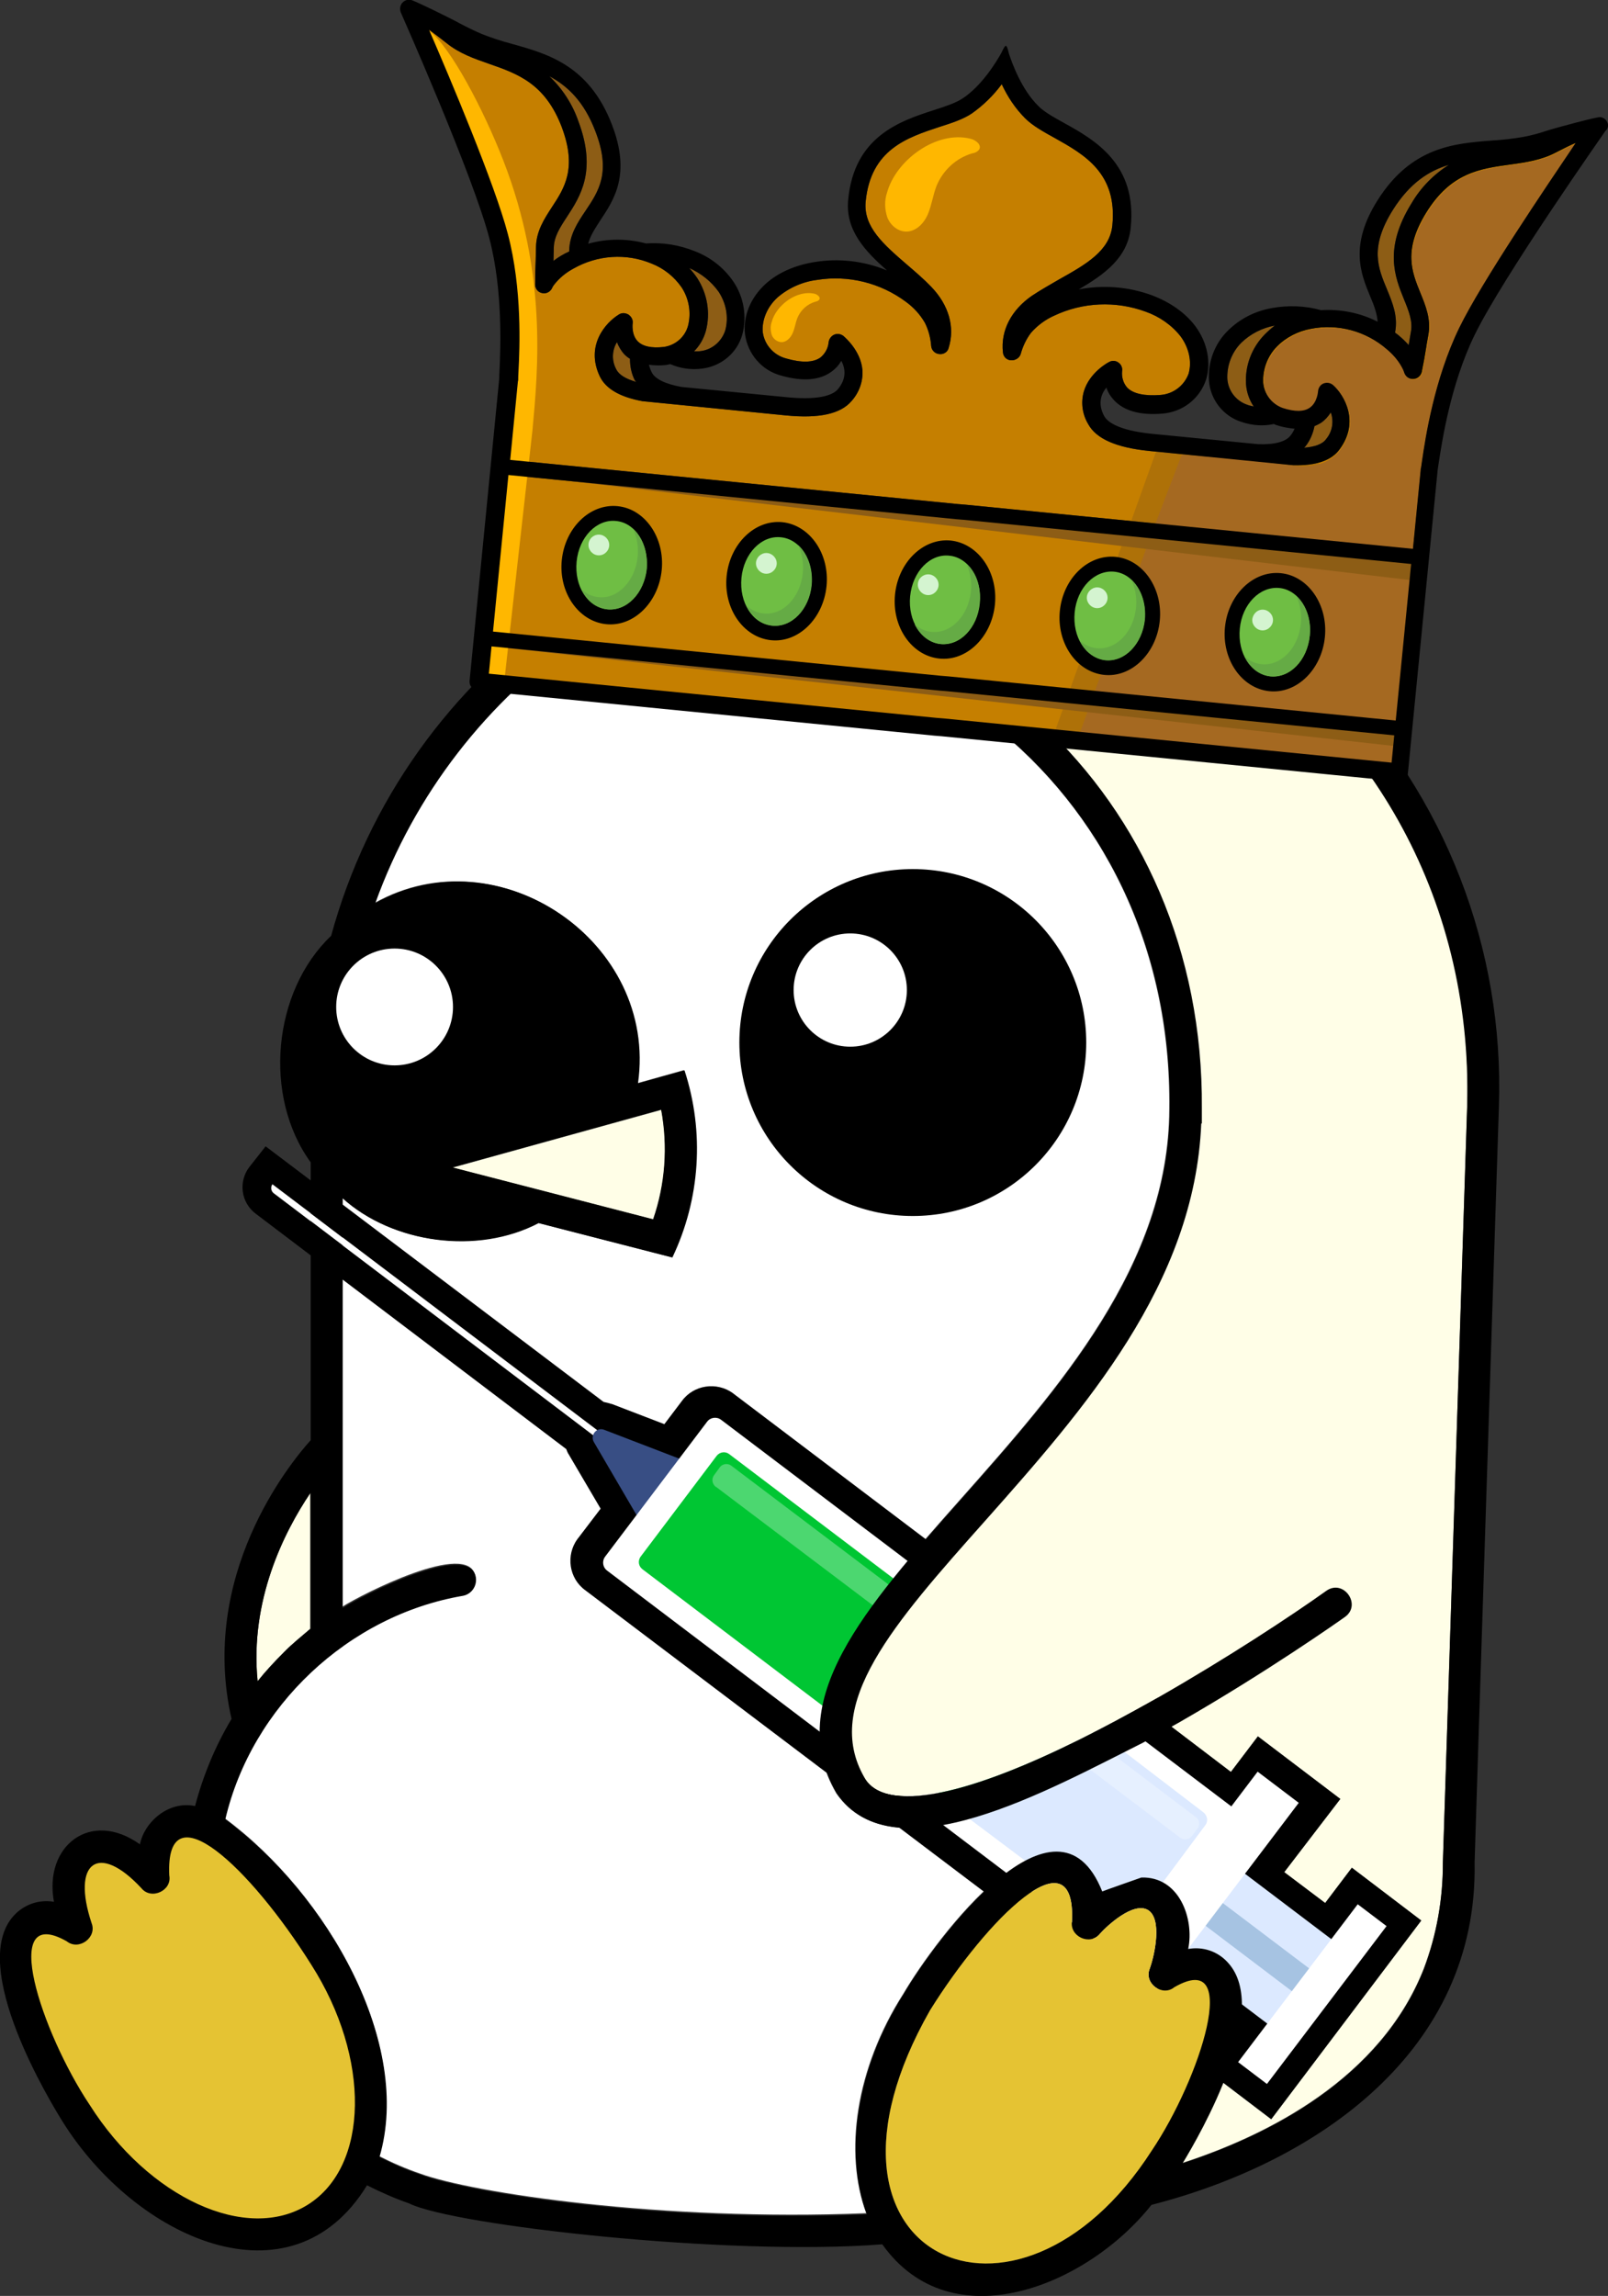 <?xml version="1.0" encoding="utf-8"?>
<!-- Generator: Adobe Illustrator 25.0.1, SVG Export Plug-In . SVG Version: 6.00 Build 0)  -->
<svg version="1.1" id="PefiVaccineCrown" xmlns="http://www.w3.org/2000/svg" xmlns:xlink="http://www.w3.org/1999/xlink" x="0px"
	 y="0px" viewBox="0 0 542.4 774.3" style="enable-background:new 0 0 542.4 774.3;" xml:space="preserve">
<rect x="0" y="0" width="542.4" height="774.3" fill="#333333" stroke="none"/>
<style type="text/css">
	.penguin_vaccine_crown-st0{fill:#FFFEE7;}
	.penguin_vaccine_crown-st1{fill:#E5C333;}
	.penguin_vaccine_crown-st2{fill:#FFFFFF;}
	.penguin_vaccine_crown-st3{fill:#DCE9FF;}
	.penguin_vaccine_crown-st4{fill:#A6C3E2;}
	.penguin_vaccine_crown-st5{fill:#384E84;}
	.penguin_vaccine_crown-st6{fill:#00C633;}
	.penguin_vaccine_crown-st7{opacity:0.3;fill:#FFFFFF;enable-background:new    ;}
	.penguin_vaccine_crown-st8{fill:#C7D9EA;stroke:#000000;stroke-width:1.5;stroke-linecap:round;stroke-miterlimit:10;}
	.penguin_vaccine_crown-st9{fill:#C57F00;}
	.penguin_vaccine_crown-st10{opacity:0.4;fill:#8D5D15;enable-background:new    ;}
	.penguin_vaccine_crown-st11{fill:#A56921;}
	.penguin_vaccine_crown-st12{fill:#8D5D15;}
	.penguin_vaccine_crown-st13{fill:#FFB700;}
	.penguin_vaccine_crown-st14{fill:#6FBE44;}
	.penguin_vaccine_crown-st15{fill:#65AB45;}
	.penguin_vaccine_crown-st16{fill:#D4F4D0;}
</style>
<g id="Color">
	<path id="color-2" class="penguin_vaccine_crown-st0" d="M473.2,278.6c-14.7-26.8-35.8-49.7-61.4-66.4c-27.3-17.8-58.5-28.5-91-31.1
		c-34.4-2.7-69,3.7-100.2,18.4l-1.8,0.8l1.9-0.2c49.3-4,95.6,11.6,130.4,44c35.1,32.6,54.2,78.6,53.9,129.3v4.8h-0.2v0.3
		c-2.2,54.2-39.7,96.5-72.8,133.8c-30.8,34.7-55.2,62.2-40.7,87c1.7,3,4.7,5,8.7,5.9c19.1,4.1,57.2-14,85.8-29.9l0.2-0.1
		c0.7-0.4,1.3-0.7,1.9-1.1c0.6-0.3,1.2-0.7,1.9-1l0.1-0.1c0.3-0.2,0.6-0.4,0.9-0.5h0.1c23.2-13.3,44.5-27.3,56.6-35.9
		c2.1-1.6,5.2-1.2,6.8,0.9c0.1,0.1,0.1,0.2,0.2,0.3c1.7,2.1,1.3,5.1-0.7,6.7c-0.1,0.1-0.2,0.2-0.4,0.3c-0.2,0.2-25,17.8-55.8,35.5
		l-2.9,1.7l20.5,15.6l9.1-12l27.8,21.1l-18.7,24.4l-0.2,0.3l13.8,10.4l9-11.9l23.4,17.8l-50.6,67L412.1,702l-0.2,0.4
		c-3.8,9.2-8.4,18.1-13.6,26.6l-0.5,0.8l0.9-0.3c29.2-9.5,67.1-28.7,81.6-65.7c4.3-11.4,6.5-23.6,6.4-35.8c0-0.1,0-0.2,8.2-255.2
		C496,338.9,488.6,307.2,473.2,278.6z"/>
	<g id="color-2-2">
		<path class="penguin_vaccine_crown-st0" d="M104.7,503.5v45.8c-3,2.6-6.2,5.1-9,8c-3.1,3.1-6.1,6.3-8.8,9.7C84.2,539.8,95.8,516.7,104.7,503.5z"/>
	</g>
	<g id="color-3">
		<path class="penguin_vaccine_crown-st0" d="M152.6,393.8l70.5-19.5c2.3,12.4,1.4,25.1-2.7,37L152.6,393.8z"/>
	</g>
</g>
<g id="Shape">
	<g id="Layer_1-2">
		<polygon class="penguin_vaccine_crown-st1" points="51.8,633.2 40.3,624.3 31.5,623 24.3,629.7 24.3,640.9 21.1,647.8 8.7,649.7 5.4,655.4 5.4,667.9 
			25.7,712.7 43.7,734.2 65.2,752.1 86.8,753.5 106.8,748.1 121.4,729.8 125.1,699.4 117.5,674.5 101.1,647 87,629.7 73.6,618.1 
			60.9,614.4 52.3,623.9 		"/>
		<path class="penguin_vaccine_crown-st2" d="M292.2,746.4c-69.1,2.8-133.1-6.9-150.6-13.4c-4.7-1.6-9.3-3.6-13.8-5.9c11.2-38.2-17.3-88.2-52-113.9
			c8.9-38.1,41.5-68.8,80.1-75.4c2.9-0.5,4.9-3.3,4.4-6.3l0,0c-2.2-12.3-38.5,6.3-44.9,10.4V404c16.9,15.3,45.5,19.2,66.1,8.4
			l45.1,11.6c9.4-19.7,10.9-42.3,4.1-63.1l-15.7,4.4c6.8-47.7-46.9-84.2-88.6-60.8c13.2-36.7,37.7-68.3,69.8-90.4
			c103.2-22.7,199.6,49.7,198.2,160c-0.2,52.4-37.5,94.4-70.4,131.5c-32.3,36.4-60.2,67.8-41.9,99.2c19.4,28.1,71.7-1.4,103.3-17.2
			c-3.3,16.9-7.8,33.6-13.4,49.9c-0.1,0.1-0.2,0.1-0.3,0.2c-15.3-38.4-55.9,15.8-67,34.7C288.6,697.6,284.6,726,292.2,746.4z"/>
		<circle cx="307.9" cy="351.6" r="58.5"/>
		<g>
			<path class="penguin_vaccine_crown-st2" d="M314.6,532.2l-72.7-55.1c-1.5-1.1-3.7-0.8-4.8,0.7l-10,13.2l-24-9.3c-0.8-0.3-1.6-0.2-2.3,0.1L91.2,398.9
				c-0.7,0.9-0.5,2.3,0.4,3l107.7,81.6c-0.3,0.8-0.1,1.6,0.3,2.3l13.7,23.4L202,524.1c-1.1,1.5-0.8,3.7,0.7,4.8l86.1,65.2
				C282.1,575.7,294.9,555.6,314.6,532.2z"/>
			<path class="penguin_vaccine_crown-st2" d="M427.3,682.4l-9.7,12.9l9.7,7.3l40.3-53.2l-9.7-7.3l-9.1,11.8L421.2,633l18.8-24.7l-14.1-10.7l-9.1,12
				l-39.3-29.8c-25.2,13.5-55.2,26.9-73.3,25.9l73.4,55.6l-10.3,13.6l14.1,10.7l18.3-24.1L427.3,682.4z"/>
		</g>
		<path d="M414.7,684.2l-9.7,12.9l6.9,5.2l0.2-0.3l16.7,12.7l50.6-67L456,629.9l-9,11.9l-13.8-10.4l0.2-0.3l18.7-24.4l-27.8-21.1
			l-9.1,12L394.7,582l0.3-0.2l-8.9-6.7c-0.1,0-0.1,0.1-0.2,0.1l-0.2,0.1c-5.4,3-11.2,6.1-17.1,9.1l49.6,37.6l-9.7,12.7L446,663
			l-10.7,14.1L398,648.9l-8,10.5l-72.5-54.9c-6.7,1.4-12.7,1.7-17.5,0.7c-4-0.9-7-2.9-8.7-5.9c-3.4-5.8-4.6-11.7-4.2-17.8
			l-74.5-56.4l11.5-15.2l-7.8-13.4l13.9,5.4l10.8-14.2l68,51.5c3.6-4.5,7.5-9.1,11.6-13.8l-73.2-55.4l-0.1-0.1
			c-5.5-4-13.3-2.9-17.3,2.6l-5.9,7.8l-17.7-6.8l-0.1,0c-0.9-0.3-1.8-0.5-2.7-0.7l-114-86.2l-5.5,7c-1.8,2.3-2.6,5.4-2.2,8.3
			c0.4,2.9,1.9,5.5,4.2,7.3l104.9,79.5c0.2,0.6,0.5,1.3,0.9,1.9l10.7,18.2l-7.7,10.1l-0.1,0.1c-4,5.5-2.9,13.3,2.6,17.3L365,663
			l-10.3,13.6l28.4,21.6l18.3-24.1L414.7,684.2z"/>
		<g>
			<path class="penguin_vaccine_crown-st3" d="M435.3,688.4l21.6-28.5l-95.1-72c-13.3,6.5-27,12.2-38.9,15.3L435.3,688.4z"/>
			<path class="penguin_vaccine_crown-st3" d="M304.6,544.6l-15.6-11.8l-21.6,28.5l20.2,15.3C289.8,566.6,296,556,304.6,544.6z"/>
		</g>
		<g>
			<path class="penguin_vaccine_crown-st4" d="M439.3,674.2l5.8-7.7L349,593.8c-3.5,1.5-6.9,2.9-10.3,4.2L439.3,674.2z"/>
			<path class="penguin_vaccine_crown-st4" d="M297.5,554.8l-20.2-15.3l-5.8,7.7l21.1,16C294.1,560.5,295.7,557.7,297.5,554.8z"/>
		</g>
		
			<rect x="409.3" y="666.2" transform="matrix(0.604 -0.797 0.797 0.604 -360.549 619.283)" class="penguin_vaccine_crown-st2" width="66.8" height="12.2"/>
		<path class="penguin_vaccine_crown-st2" d="M220.7,496.9L91.9,399.4c-0.7,0.9-0.5,2.3,0.4,3l0,0l128.3,97.2L220.7,496.9L220.7,496.9z"/>
		<path class="penguin_vaccine_crown-st5" d="M203.8,482.2c-1-0.4-2.1-0.2-2.9,0.5l0,0c-1,0.9-1.3,2.4-0.6,3.6l14.5,24.8l14.5-19.1L203.8,482.2z"/>
		<g>
			<path class="penguin_vaccine_crown-st2" d="M314.3,532.6l-71.1-53.8c-1.5-1.1-3.6-0.8-4.7,0.7L204.1,525c-1.1,1.5-0.8,3.6,0.7,4.7l83.7,63.4
				C282.6,575.1,295.1,555.4,314.3,532.6z"/>
			<path class="penguin_vaccine_crown-st2" d="M418.9,611.9l-42-31.8c-24.7,13.1-53.7,26.1-71.7,25.6l75.3,57c1.5,1.1,3.6,0.8,4.7-0.7l34.4-45.5
				C420.7,615.1,420.4,613,418.9,611.9z"/>
		</g>
		<g>
			<path class="penguin_vaccine_crown-st6" d="M309.5,538.5l-63.4-48c-1.3-1.1-3.2-0.9-4.3,0.4L216,525.1c-0.9,1.4-0.6,3.2,0.8,4.2l70.2,53.2
				C287.6,569,296.5,554.5,309.5,538.5z"/>
			<path class="penguin_vaccine_crown-st6" d="M404.9,610.7L369.6,584c-18.2,9.3-37.8,17.8-53.2,20.7l59.3,44.9c1.3,1.1,3.2,0.9,4.3-0.4l25.8-34.2
				C406.6,613.6,406.3,611.7,404.9,610.7z"/>
		</g>
		<path class="penguin_vaccine_crown-st3" d="M405.9,611.2l-35.4-27.1c-10.3,5.3-21.1,10.4-31.3,14.3l-12.2,15l49.5,37.2c1.3,1.1,3.2,0.9,4.3-0.4
			l25.8-34.7C407.6,614.2,407.3,612.3,405.9,611.2z"/>
		<g>
			<path class="penguin_vaccine_crown-st7" d="M398,619.7c1.2,1,2.9,0.8,3.9-0.3l2.1-2.8c0.9-1.3,0.5-3-0.7-3.9c0,0,0,0-0.1,0L367,585.3
				c-2.9,1.5-5.9,2.9-8.8,4.3L398,619.7z"/>
			<path class="penguin_vaccine_crown-st7" d="M307.8,540.5l-61-46.1c-1.2-1-2.9-0.8-3.9,0.3l-2.1,2.9c-0.9,1.3-0.5,3,0.7,3.9c0,0,0,0,0.1,0l60.9,46
				C304.2,545.2,305.9,542.9,307.8,540.5z"/>
		</g>
		
			<rect x="354.7" y="631.8" transform="matrix(0.604 -0.797 0.797 0.604 -351.129 574.54)" class="penguin_vaccine_crown-st2" width="95.3" height="17.4"/>
		<path d="M450.2,230.4c-65.6-69.8-181.5-79.5-259.7-25.5c-38.6,26.4-66.5,65.6-78.8,110.7c-19.7,18.7-23.1,54.1-6.9,76.4v17.2
			l10.8,8.2v-13.3c16.9,15.3,45.5,19.2,66.1,8.4l45.1,11.6c9.4-19.7,10.9-42.3,4.1-63.1l-15.7,4.4c6.8-47.7-46.9-84.2-88.6-60.8
			c13.2-36.7,37.7-68.3,69.8-90.4c103.2-22.7,199.6,49.7,198.2,160c-0.2,52.4-37.5,94.4-70.4,131.5c-32.3,36.4-60.2,67.8-41.9,99.2
			c19.4,28.1,71.7-1.4,103.3-17.2l12.3-6.9c29.6-17,53.7-34,55.8-35.5c5.7-4.1-0.5-12.9-6.3-8.8c-12.2,8.7-33.5,22.7-56.6,35.9
			c-0.4,0.2-0.7,0.4-1.1,0.6c-33.6,19.1-70.9,36.2-89.6,32.2c-4-0.9-6.8-2.7-8.5-5.7c-14.3-24.7,9.9-52,40.7-86.6
			c33.2-37.4,70.7-79.8,72.9-134h0.2v-5.2c0.8-105.5-83-181.8-184.6-173.6c128-59.9,277.9,28.6,274.1,173.1
			c-8.2,255-8.2,255-8.2,255.2c0,12.2-2.1,24.3-6.4,35.7c-13.5,34.4-47.7,54.5-81.4,65.5c6.2-10.2,30-51.7,15.3-67.7
			c-3.4-3.8-8.4-5.5-13.4-4.6c2.1-10.2-3-24.5-15.8-24.1c0,0-13.1,4.6-13.2,4.7c-15.3-38.4-55.9,15.8-67,34.7
			c-16,25.3-20,53.7-12.4,74.2c-69.1,2.8-133.1-6.9-150.6-13.4c-4.7-1.6-9.3-3.6-13.8-5.9c11.2-38.2-17.3-88.2-52-113.9
			c8.9-38.1,41.5-68.8,80.1-75.4c2.9-0.5,4.9-3.3,4.4-6.3l0,0c-2.2-12.3-38.5,6.3-44.9,10.4V420l-10.8-8.2v73.9
			c-7.3,8.1-37.7,45.7-26.7,94c-5.5,9.2-9.6,19.1-12.3,29.4c-9-1.9-17.1,5.4-18.6,12.9c-16.7-11.9-32.5,0.6-29,19.4
			c-5-0.9-10.1,0.9-13.5,4.6c-15.9,17.2,13.1,64.2,16.4,69.5c24.6,39.4,77.1,63.3,102.7,21.5c4.6,2.3,9.3,4.4,14.2,6.1
			c14.7,7.4,107.6,17.9,159.6,13.8c23.4,32.9,69.3,13.9,90.8-13.3c56.1-14.4,110.2-52,109-115.5c0-1.5,8.2-255,8.2-255
			C507.4,320,487.4,268.4,450.2,230.4z M223,374.2c2.3,12.4,1.4,25.1-2.7,37l-67.7-17.5L223,374.2z M104.7,503.5v45.8
			c-3,2.6-6.2,5.1-9,8c-3.1,3.1-6.1,6.3-8.8,9.7C84.2,539.8,95.8,516.7,104.7,503.5z M103.9,743.5c-20.6,13-53.7-2.1-73.7-33.7
			c-16.2-24.3-30.7-68.1-7.7-55.1c4.1,3.3,10.3-1.3,8.4-6.1c-6.8-20.4,2.2-27.5,16.8-11.8c3.3,4.1,10.4,0.8,9.4-4.3
			c-1.4-29.8,27.4-2.6,47.9,30.1C125.1,694.1,124.5,730.5,103.9,743.5L103.9,743.5z M313.7,678c19.2-30.8,49.2-60.7,47.9-30.1
			c-0.9,5.2,6.1,8.4,9.4,4.3c2.2-2.5,11.3-11.1,16.3-8c4.7,3,2.3,14.8,0.5,19.8c-2,4.9,4.3,9.5,8.3,6.2c22.9-13.4,8.6,30.9-7.7,55.1
			C343.1,796,266.3,761.3,313.7,678z"/>
		<circle class="penguin_vaccine_crown-st2" cx="286.8" cy="333.9" r="19.1"/>
		<circle class="penguin_vaccine_crown-st2" cx="133.1" cy="339.6" r="19.7"/>
		<path class="penguin_vaccine_crown-st1" d="M388.5,725.3c-45.4,70.7-122.2,36-74.8-47.3c19.2-30.8,49.2-60.7,47.9-30.1c-0.9,5.2,6.1,8.4,9.4,4.3
			c2.2-2.5,11.3-11.1,16.3-8c4.7,3,2.3,14.8,0.5,19.8c-2,4.9,4.3,9.5,8.3,6.2C419.1,656.9,404.8,701.1,388.5,725.3z"/>
		<path class="penguin_vaccine_crown-st8" d="M342.2,375.6"/>
		<path class="penguin_vaccine_crown-st8" d="M503.4,334.4"/>
	</g>
	<path class="penguin_vaccine_crown-st9" d="M492.2,110.6c-8.4,17.3-11.4,37.1-12.5,44.6c-0.2,1.3-0.3,2.3-0.4,2.7c-0.1,0.2-0.1,0.5-0.1,0.7l-2.6,26.5
		l-151-14.9l-2.5-0.2l-151-14.9l2.6-26.5c0.1-0.2,0.1-0.5,0.1-0.7c0-0.5,0-1.4,0.1-2.8c0.4-7.6,1.3-27.6-3.6-46.2
		c-4.4-16.8-19.5-52.5-26.6-68.9c1.6,1.2,3.6,2.7,6,4.6c4.2,3.4,9.3,5.2,14.2,6.9c9.8,3.4,19,6.7,24.6,21.4
		c5.2,13.9,0.9,20.5-3.3,26.9c-2.6,4-5.3,8.1-5.4,13.5c0,1.3-0.1,2.7-0.1,4.2c-0.1,2.6-0.2,5.5-0.2,8.4c0,1.4,0.9,2.6,2.2,2.9
		c1.3,0.4,2.7-0.2,3.4-1.4l0.3-0.6c0.1-0.2,0.2-0.3,0.3-0.5c1.8-2.4,4.1-4.3,6.7-5.7c8.1-4.6,17.8-5.3,26.4-1.7
		c4.1,1.6,7.6,4.4,10.1,8c2.5,3.8,3.3,8.5,2.2,12.9c-1,3.8-4.2,6.6-8.1,7.2c-4.3,0.5-7.2-0.2-8.9-1.9c-2.2-2.3-1.7-6-1.7-6
		c0.2-1.2-0.4-2.3-1.4-3c-1-0.6-2.3-0.7-3.3,0c-4.4,2.7-11.3,10.4-6.4,20.8c2,4.2,6.8,7,14.4,8.4l48.4,4.8
		c11.2,1.1,18.4-0.5,22.1-4.8c2.6-2.9,4-6.7,3.7-10.6c-0.6-6.6-6.1-11.1-6.4-11.4c-0.9-0.7-2.1-0.9-3.2-0.4c-1,0.5-1.7,1.5-1.8,2.6
		c-0.2,2-1.2,3.8-2.8,5.1c-2.4,1.7-6.3,1.8-11.5,0.3c-4.2-1.1-7.3-4.6-7.9-8.8c-0.4-4.1,1.5-8.7,5.1-11.9c3.8-3.2,8.4-5.2,13.2-5.8
		c10.6-1.7,21.4,1,30,7.4c2.6,1.9,4.8,4.3,6.4,7.1c1.2,2.4,1.9,5.1,2.1,7.8c0.1,1.4,1.3,2.6,2.7,2.7c1.5,0.2,2.9-0.7,3.2-2.1
		c2.2-7,0-14.5-5.9-20.6c-2.5-2.6-5.3-5-8.1-7.4c-8-6.9-14.8-12.8-14-21.3c1.7-17.6,14-21.6,24.9-25.2c4.1-1.3,8.1-2.6,11-4.6
		c3.8-2.7,7.2-6,10-9.8c2,4.3,4.6,8.2,7.9,11.5c2.5,2.5,6.1,4.5,9.9,6.6c10,5.6,21.3,11.9,19.5,29.6c-0.9,8.5-8.8,13-17.9,18.1
		c-3.1,1.8-6.3,3.6-9.3,5.6c-6.9,4.8-10.5,11.7-9.7,19c0.1,1.5,1.3,2.7,2.8,2.7c1.4,0.1,2.8-0.8,3.2-2.1c0.7-2.6,1.9-5.1,3.5-7.2
		c2.1-2.4,4.8-4.4,7.7-5.7c9.7-4.6,20.8-5.1,30.9-1.4c4.6,1.6,8.8,4.5,11.8,8.3c2.9,3.9,3.9,8.7,2.7,12.7c-1.5,4-5.2,6.8-9.5,7.1
		c-5.3,0.4-9.2-0.4-11.2-2.5c-1.3-1.5-1.9-3.5-1.7-5.5c0.2-1.1-0.3-2.3-1.2-2.9c-0.9-0.7-2.2-0.8-3.2-0.2c-0.3,0.1-6.6,3.5-8.5,9.9
		c-1.1,3.8-0.5,7.8,1.5,11.1c2.7,4.9,9.5,7.9,20.7,9l48.4,4.8c7.7,0.2,13-1.6,15.7-5.4c6.8-9.2,1.6-18.2-2.2-21.6
		c-0.9-0.8-2.1-1-3.2-0.6s-1.8,1.5-1.9,2.6c0,0-0.2,3.8-2.8,5.6c-2,1.4-5.1,1.4-9.1,0.1c-3.7-1.3-6.3-4.7-6.6-8.6
		c-0.2-4.5,1.5-9,4.7-12.2c3.1-3.1,7.1-5.1,11.4-5.9c9.1-1.8,18.6,0.8,25.6,6.9c2.3,1.9,4.2,4.2,5.5,6.9c0.1,0.2,0.1,0.4,0.2,0.5
		l0.2,0.6c0.5,1.3,1.7,2.1,3.1,2s2.5-1.1,2.8-2.4c0.6-2.9,1.1-5.7,1.5-8.3c0.2-1.5,0.5-2.8,0.7-4.1c1-5.3-0.9-9.9-2.7-14.3
		c-2.9-7.1-5.8-14.4,2-27c8.3-13.4,18-14.8,28.3-16.2c5.2-0.7,10.5-1.5,15.3-4c2.7-1.4,4.9-2.5,6.8-3.3
		C521.6,62.9,499.8,95,492.2,110.6z"/>
	<polygon class="penguin_vaccine_crown-st9" points="325,175.3 322.5,175.1 171.5,160.2 170.1,175.2 166.3,213 164.9,228 315.8,242.9 318.4,243.1 
		469.3,258 470.8,243 474.5,205.2 476,190.2 	"/>
	<polygon class="penguin_vaccine_crown-st10" points="354.8,249.5 380.3,178.6 477.1,188.6 474,258.2 	"/>
	<polygon class="penguin_vaccine_crown-st11" points="363.1,250.4 388.6,179.5 479.6,194.6 474,258.2 	"/>
	<polygon class="penguin_vaccine_crown-st12" points="472.2,251.8 164,217.8 472.9,244.6 	"/>
	<polygon class="penguin_vaccine_crown-st12" points="475.5,195.6 165.7,159.1 476.6,184.8 	"/>
	<path class="penguin_vaccine_crown-st12" d="M469.9,70.7c5.7-9,12.1-13.1,18.8-15.1c-5.2,3.3-9.5,7.7-12.6,13c-9.4,15.2-5.6,24.8-2.5,32.4
		c1.6,3.9,3,7.4,2.3,11c-0.2,1.3-0.5,2.7-0.7,4.2c0,0.1,0,0.1,0,0.2c-1-1.1-2.1-2.2-3.2-3.1c-0.4-0.4-0.9-0.7-1.4-1.1
		c0-0.1,0-0.2,0-0.2c1-5.4-0.9-9.9-2.7-14.3C464.8,90.3,461.9,83.4,469.9,70.7z"/>
	<path class="penguin_vaccine_crown-st12" d="M426.6,112.8c-4.4,4.5-6.7,10.6-6.3,16.8c0.2,2.7,1.1,5.3,2.6,7.5c-0.7-0.2-1.5-0.3-2.2-0.6
		c-3.8-1.3-6.4-4.7-6.7-8.7c-0.2-4.5,1.5-9,4.7-12.2l0,0c3.1-3,7-5,11.3-5.8C428.7,110.8,427.6,111.8,426.6,112.8z"/>
	<path class="penguin_vaccine_crown-st12" d="M242.4,98.4L242.4,98.4c2.5,3.8,3.4,8.4,2.3,12.8c-1.1,3.8-4.4,6.7-8.3,7.2c-0.7,0.1-1.5,0.1-2.3,0.1
		c1.9-1.9,3.3-4.3,4-6.9c1.6-6.1,0.5-12.5-2.9-17.8c-0.8-1.2-1.7-2.3-2.7-3.4C236.5,92.2,239.9,94.9,242.4,98.4z"/>
	<path class="penguin_vaccine_crown-st12" d="M200.8,44.2c5.4,13.9,1.2,20.2-3.3,26.9c-2.7,4-5.4,8.1-5.5,13.5v0.2c-0.5,0.3-1.1,0.5-1.6,0.8
		c-1.3,0.7-2.6,1.5-3.7,2.4v-0.2c0-1.5,0.1-2.9,0.1-4.3c0.1-3.7,2.1-6.8,4.4-10.3c4.5-6.9,10.2-15.5,3.9-32.3
		c-2-5.8-5.4-11-9.8-15.2C191.6,29.1,197,34.3,200.8,44.2z"/>
	<path class="penguin_vaccine_crown-st12" d="M214.6,128.8c-3.5-1-5.8-2.4-6.7-4.2c-1.6-2.9-1.5-6.4,0.2-9.2c0.6,1.5,1.4,2.9,2.5,4.1
		c0.6,0.6,1.2,1.1,1.9,1.5c0,2.6,0.5,5.1,1.7,7.4C214.4,128.5,214.5,128.7,214.6,128.8z"/>
	<path class="penguin_vaccine_crown-st12" d="M439.9,151c0.1-0.1,0.3-0.3,0.4-0.4c1.6-2,2.6-4.4,3.1-6.9c0.8-0.3,1.5-0.7,2.2-1.1c1.3-0.9,2.4-2.1,3.3-3.5
		c1.1,3.1,0.5,6.5-1.6,9C446.1,149.8,443.5,150.7,439.9,151z"/>
	<path class="penguin_vaccine_crown-st13" d="M144.6,10.2c7.5,5.7,18.6,27,25.2,44c14.8,38.1,11.7,70.4,9.8,91l-9.6,85.5l-7.4-3.5l9.4-122.9
		c0.3-7.7-0.8-15.4-3.3-22.7l-11.9-35.2L144.6,10.2z"/>
	<polygon class="penguin_vaccine_crown-st10" points="380.1,179.8 391.3,148.5 480.7,161.6 477.1,188.6 	"/>
	<path class="penguin_vaccine_crown-st14" d="M260.3,213.4c-7.9-0.8-13.5-9.2-12.6-18.8s8.1-16.8,16-16s13.5,9.2,12.6,18.8S268.2,214.2,260.3,213.4z"/>
	<path d="M263.4,181.2c6.5,0.6,11.1,7.8,10.3,16.1s-6.7,14.4-13.3,13.7c-6.5-0.6-11.1-7.8-10.3-16.1S256.9,180.5,263.4,181.2
		 M263.9,176.1c-9.3-0.9-17.7,7.3-18.8,18.2s5.6,20.6,14.9,21.6c9.3,1,17.7-7.3,18.8-18.2S273.2,177.1,263.9,176.1z"/>
	<path class="penguin_vaccine_crown-st15" d="M269.2,183.8c1.4,2.9,1.9,6.2,1.6,9.4c-0.8,8.2-6.7,14.4-13.2,13.7c-2.1-0.2-4.1-1.1-5.7-2.6
		c1.8,3.7,5,6.3,8.7,6.7c6.5,0.6,12.4-5.5,13.2-13.7C274.3,191.7,272.4,186.7,269.2,183.8z"/>
	<path class="penguin_vaccine_crown-st14" d="M372.7,225.1c-7.9-0.8-13.5-9.2-12.6-18.8s8.1-16.8,16-16s13.5,9.2,12.6,18.8S380.6,225.9,372.7,225.1z"/>
	<path d="M375.8,192.8c6.5,0.6,11.1,7.8,10.3,16.1s-6.7,14.4-13.3,13.7s-11.1-7.8-10.3-16.1S369.3,192.2,375.8,192.8 M376.3,187.8
		c-9.3-0.9-17.7,7.3-18.8,18.2s5.6,20.6,14.9,21.6s17.7-7.3,18.8-18.2S385.6,188.7,376.3,187.8L376.3,187.8z"/>
	<path class="penguin_vaccine_crown-st15" d="M381.6,195.5c1.4,2.9,1.9,6.2,1.6,9.4c-0.8,8.2-6.7,14.4-13.3,13.7c-2.1-0.2-4.1-1.1-5.7-2.6
		c1.8,3.7,5,6.3,8.7,6.7c6.5,0.6,12.4-5.5,13.3-13.7C386.7,203.4,384.8,198.4,381.6,195.5z"/>
	<path class="penguin_vaccine_crown-st14" d="M428.3,230.6c-7.9-0.8-13.5-9.2-12.6-18.8s8.1-16.8,16-16s13.5,9.2,12.6,18.8S436.2,231.4,428.3,230.6z"/>
	<path d="M431.5,198.3c6.5,0.6,11.1,7.8,10.3,16.1s-6.7,14.4-13.3,13.7s-11.1-7.8-10.3-16.1S425,197.7,431.5,198.3 M432,193.3
		c-9.3-0.9-17.7,7.3-18.8,18.2s5.6,20.6,14.9,21.6s17.7-7.3,18.8-18.2S441.3,194.2,432,193.3L432,193.3z"/>
	<path class="penguin_vaccine_crown-st15" d="M437.2,200.9c1.4,2.9,1.9,6.2,1.6,9.4c-0.8,8.2-6.7,14.4-13.3,13.7c-2.1-0.2-4.1-1.1-5.7-2.6
		c1.8,3.7,5,6.3,8.7,6.7c6.5,0.6,12.4-5.5,13.3-13.7C442.4,208.9,440.5,203.9,437.2,200.9z"/>
	<path class="penguin_vaccine_crown-st14" d="M204.6,207.9c-7.9-0.8-13.5-9.2-12.6-18.8s8.1-16.8,16-16s13.5,9.2,12.6,18.8S212.5,208.7,204.6,207.9z"/>
	<path d="M207.8,175.7c6.5,0.6,11.1,7.8,10.3,16.1s-6.7,14.4-13.3,13.7s-11.1-7.8-10.3-16.1S201.3,175,207.8,175.7 M208.3,170.7
		c-9.3-0.9-17.7,7.3-18.8,18.2s5.6,20.6,14.9,21.6s17.7-7.3,18.8-18.2S217.6,171.6,208.3,170.7L208.3,170.7z"/>
	<path class="penguin_vaccine_crown-st15" d="M213.5,178.3c1.4,2.9,1.9,6.2,1.6,9.4c-0.8,8.2-6.7,14.4-13.2,13.7c-2.1-0.2-4.1-1.1-5.7-2.6
		c1.8,3.7,5,6.3,8.7,6.7c6.5,0.6,12.4-5.5,13.3-13.7C218.6,186.2,216.7,181.2,213.5,178.3z"/>
	<path class="penguin_vaccine_crown-st14" d="M317,219.6c-7.9-0.8-13.5-9.2-12.6-18.8s8.1-16.8,16-16s13.5,9.2,12.6,18.8S324.9,220.4,317,219.6z"/>
	<path d="M320.2,187.4c6.5,0.6,11.1,7.8,10.3,16.1s-6.7,14.4-13.2,13.7s-11.1-7.8-10.3-16.1S313.7,186.7,320.2,187.4 M320.7,182.3
		c-9.3-0.9-17.7,7.3-18.8,18.2s5.6,20.6,14.9,21.6s17.7-7.3,18.8-18.2S330,183.3,320.7,182.3L320.7,182.3z"/>
	<path class="penguin_vaccine_crown-st15" d="M325.9,190c1.4,2.9,1.9,6.2,1.6,9.4c-0.8,8.2-6.7,14.4-13.3,13.7c-2.1-0.2-4.1-1.1-5.7-2.6
		c1.8,3.7,5,6.3,8.7,6.7c6.5,0.6,12.4-5.5,13.2-13.7C331.1,197.9,329.2,192.9,325.9,190z"/>
	<path class="penguin_vaccine_crown-st16" d="M202,180.3L202,180.3c1.9,0,3.5,1.6,3.5,3.5l0,0l0,0c0,1.9-1.6,3.5-3.5,3.5l0,0c-1.9,0-3.5-1.6-3.5-3.5l0,0
		l0,0C198.5,181.8,200.1,180.3,202,180.3z"/>
	<path class="penguin_vaccine_crown-st16" d="M258.5,186.5L258.5,186.5c1.9,0,3.5,1.6,3.5,3.5l0,0l0,0c0,1.9-1.6,3.5-3.5,3.5l0,0c-1.9,0-3.5-1.6-3.5-3.5
		l0,0l0,0C255,188.1,256.6,186.5,258.5,186.5z"/>
	<path class="penguin_vaccine_crown-st16" d="M313.1,193.7L313.1,193.7c1.9,0,3.5,1.6,3.5,3.5l0,0l0,0c0,1.9-1.6,3.5-3.5,3.5l0,0c-1.9,0-3.5-1.6-3.5-3.5
		l0,0l0,0C309.6,195.2,311.2,193.7,313.1,193.7L313.1,193.7L313.1,193.7z"/>
	<path class="penguin_vaccine_crown-st16" d="M370.1,198.1L370.1,198.1c1.9,0,3.5,1.6,3.5,3.5l0,0c0,1.9-1.6,3.5-3.5,3.5l0,0c-1.9,0-3.5-1.6-3.5-3.5l0,0
		C366.6,199.7,368.2,198.1,370.1,198.1z"/>
	<path class="penguin_vaccine_crown-st16" d="M425.9,205.6L425.9,205.6c1.9,0,3.5,1.6,3.5,3.5l0,0l0,0l0,0c0,1.9-1.6,3.5-3.5,3.5l0,0l0,0
		c-1.9,0-3.5-1.6-3.5-3.5l0,0l0,0l0,0C422.5,207.2,424,205.6,425.9,205.6L425.9,205.6L425.9,205.6z"/>
	<path class="penguin_vaccine_crown-st13" d="M260.3,108.6c-0.5,1.4-0.4,2.9,0,4.3c0.5,1.4,1.8,2.4,3.3,2.5c1.7,0,3.1-1.5,3.8-3.1s0.9-3.3,1.5-4.9
		c1.1-2.8,3.4-4.9,6.3-5.7c0.5-0.1,0.9-0.3,1.2-0.7c0.4-0.8-0.6-1.6-1.5-1.9C268.9,97.6,261.8,102.9,260.3,108.6z"/>
	<path class="penguin_vaccine_crown-st13" d="M299.2,65c-0.9,2.7-0.8,5.6,0.1,8.3c1,2.6,3.5,4.8,6.4,4.8c3.3,0,6-2.8,7.3-5.9s1.7-6.4,2.9-9.5
		c2.2-5.3,6.6-9.4,12.1-11c0.9-0.1,1.8-0.6,2.3-1.3c0.9-1.6-1.2-3.2-2.9-3.6C315.9,43.9,302.2,54,299.2,65z"/>
	<path class="penguin_vaccine_crown-st11" d="M398.6,153.4c0,0,20.7,1.2,37.8,3.7h0.1c1.3,0.2,10.6,1.3,15.6-5.4c6.8-9.2,1.6-18.2-2.2-21.6
		c-0.9-0.8-2.1-1-3.2-0.6s-1.8,1.5-1.9,2.6c0,0-0.2,3.8-2.8,5.6c-2,1.4-5.1,1.4-9.1,0.1c-3.7-1.3-6.3-4.7-6.6-8.6
		c-0.2-4.5,1.5-9,4.7-12.2c3.1-3.1,7.1-5.1,11.4-5.9c9.1-1.8,18.6,0.8,25.6,6.9c2.3,1.9,4.2,4.2,5.5,6.9c0.1,0.2,0.1,0.4,0.2,0.5
		l0.2,0.6c0.5,1.3,1.7,2.1,3.1,2c1.4-0.1,2.5-1.1,2.8-2.4c0.6-2.9,1.1-5.7,1.5-8.3c0.2-1.5,0.5-2.8,0.7-4.1c1-5.3-0.9-9.9-2.7-14.3
		c-2.9-7.1-5.8-14.4,2-27c8.3-13.4,18-14.8,28.3-16.2c5.2-0.7,10.5-1.5,15.3-4c2.7-1.4,4.9-2.5,6.8-3.3
		c-10.1,14.6-31.9,46.7-39.5,62.3c-8.4,17.3-11.4,37.1-12.5,44.6c-0.2,1.3-0.4,2.3-0.4,2.7c-0.1,0.2-0.1,0.5-0.1,0.7l-2.6,26.5
		l-86.9-8.5L398.6,153.4z"/>
	<path d="M542.2,41.3c-0.4-1-1.4-1.7-2.4-1.8h-0.1c-1.1-0.1-14.9,3.6-18,4.6c-2.6,0.9-5.3,1.6-8,2.1c-3.5,0.6-7,1-10.6,1.2
		c-12.6,1-27,2.1-38.4,20.1c-9.6,15.2-5.7,24.8-2.5,32.5c1.3,3,2.3,5.8,2.5,8.5c-5.9-3-12.5-4.3-19.1-3.9
		c-5.4-1.5-11.1-1.7-16.6-0.7c-5.6,1-10.8,3.6-14.8,7.6c-4.5,4.4-6.8,10.6-6.4,16.9c0.5,6.5,4.9,12,11,13.9
		c3.5,1.2,7.3,1.5,10.9,0.7c0.4,0.2,0.9,0.4,1.3,0.5c1.9,0.6,3.8,0.9,5.7,1.1c-0.4,0.8-0.8,1.6-1.4,2.3c-1.6,2.1-5.4,3.1-10.9,2.9
		l-35.9-3.5c-11.7-1.2-15-4.2-16-5.9c-2.3-4.2-1.1-7.5,0.7-9.7c0.5,1.6,1.4,3,2.6,4.3c3.4,3.6,8.8,5.1,16.2,4.5
		c6.8-0.5,12.6-4.9,14.8-11.4c1.8-5.8,0.5-12.6-3.6-18.1c-3.3-4.4-8.3-8-14.6-10.4c-7.9-2.9-16.4-3.6-24.7-2
		c8.5-5,16.5-10.6,17.5-20.8c2.2-21.5-12.1-29.6-22.6-35.4c-3.4-1.9-6.7-3.7-8.6-5.7c-5.6-5.5-8.8-14.3-9.9-17.7c0,0-0.6-2.8-1-2.5
		c-0.3-0.4-1.5,2.3-1.5,2.3c-1.8,3.2-6.6,11.1-13.1,15.4c-2.3,1.5-5.8,2.7-9.6,3.9c-11.4,3.7-27,8.8-29,30.3
		c-1,10.2,5.7,17.3,13.1,23.8c-7.8-3.2-16.3-4.2-24.6-2.8c-6.6,1.1-12.2,3.6-16.3,7.3c-5.1,4.6-7.7,10.9-7,17
		c0.9,6.7,5.7,12.3,12.3,14c7.1,2,12.8,1.6,16.8-1.3c1.4-1,2.5-2.2,3.4-3.7c1.3,2.5,1.9,5.9-1.2,9.6c-1.3,1.5-5.1,3.8-16.8,2.7
		l-35.9-3.5c-5.5-1-9-2.7-10.1-5c-0.4-0.8-0.7-1.7-0.9-2.5c1.9,0.3,3.9,0.3,5.8,0.1c0.5-0.1,0.9-0.2,1.4-0.3c3.4,1.5,7.2,2,10.8,1.5
		c6.4-0.8,11.8-5.3,13.5-11.5c1.6-6.1,0.5-12.6-3-17.8c-3.2-4.7-7.8-8.3-13.1-10.3c-5.2-2.1-10.8-3-16.4-2.6
		c-6.4-1.7-13.1-1.7-19.5,0.1c0.7-2.7,2.3-5.1,4.1-7.9c4.6-6.9,10.4-15.5,3.9-32.3c-7.7-19.9-21.5-23.8-33.7-27.2
		c-3.4-0.9-6.8-2-10.1-3.3c-2.6-1.1-5-2.3-7.5-3.6c-2.8-1.6-15.7-7.9-16.7-8h-0.1c-1.1-0.1-2.1,0.4-2.8,1.3c-0.6,0.9-0.7,2-0.3,3
		c0.2,0.5,24.4,55,29.9,76.3c4.6,17.7,3.7,37.1,3.4,44.4c-0.1,1.2-0.1,2.1-0.1,2.7v0.1l-10,101.9c-0.2,1.7,1.1,3.1,2.7,3.3l154,15.2
		l2.5,0.2l154,15.2c1.7,0.2,3.2-1,3.3-2.7l0,0l10-101.9v-0.1c0.1-0.6,0.2-1.5,0.4-2.7c1.1-7.2,4-26.4,12-42.9
		c9.6-19.8,43.9-68.5,44.2-69C542.5,43.4,542.6,42.2,542.2,41.3z M469.9,70.7c5.7-9,12.1-13.1,18.8-15.1c-5.2,3.3-9.5,7.7-12.6,13
		c-9.4,15.2-5.6,24.8-2.5,32.4c1.6,3.9,3,7.4,2.3,11c-0.2,1.3-0.5,2.7-0.7,4.2c0,0.1,0,0.1,0,0.2c-1-1.1-2.1-2.2-3.2-3.1
		c-0.4-0.4-0.9-0.7-1.4-1.1c0-0.1,0-0.2,0-0.2c1-5.4-0.9-9.9-2.7-14.3C464.8,90.3,461.9,83.4,469.9,70.7L469.9,70.7z M426.6,112.8
		c-4.4,4.5-6.7,10.6-6.3,16.8c0.2,2.7,1.1,5.3,2.6,7.5c-0.7-0.2-1.5-0.3-2.2-0.6c-3.8-1.3-6.4-4.7-6.7-8.7c-0.2-4.5,1.5-9,4.7-12.2
		l0,0c3.1-3,7-5,11.3-5.8C428.7,110.8,427.6,111.8,426.6,112.8z M242.4,98.4L242.4,98.4c2.5,3.8,3.4,8.4,2.3,12.8
		c-1.1,3.8-4.4,6.7-8.3,7.2c-0.7,0.1-1.5,0.1-2.3,0.1c1.9-1.9,3.3-4.3,4-6.9c1.6-6.1,0.5-12.5-2.9-17.8c-0.8-1.2-1.7-2.3-2.7-3.4
		C236.5,92.2,239.9,94.9,242.4,98.4z M200.8,44.2c5.4,13.9,1.2,20.2-3.3,26.9c-2.7,4-5.4,8.1-5.5,13.5v0.2c-0.5,0.3-1.1,0.5-1.6,0.8
		c-1.3,0.7-2.6,1.5-3.7,2.4v-0.2c0-1.5,0.1-2.9,0.1-4.3c0.1-3.7,2.1-6.8,4.4-10.3c4.5-6.9,10.2-15.5,3.9-32.3
		c-2-5.8-5.4-11-9.8-15.2C191.6,29.1,197,34.3,200.8,44.2L200.8,44.2z M469.4,257.2l-151-14.9l-2.5-0.2l-151-14.9l0.9-9.2l151,14.9
		l2.5,0.2l151,14.9L469.4,257.2z M470.8,243l-151-14.9l-2.5-0.2l-151-14.9l5.2-52.8l151,14.9l2.5,0.2l151,14.9L470.8,243z
		 M492.2,110.6c-8.4,17.3-11.4,37.1-12.5,44.6c-0.2,1.3-0.3,2.3-0.4,2.7c-0.1,0.2-0.1,0.5-0.1,0.7l-2.6,26.5l-151-14.9l-2.5-0.2
		l-151-14.9l2.6-26.5c0.1-0.2,0.1-0.5,0.1-0.7c0-0.5,0-1.4,0.1-2.8c0.4-7.6,1.3-27.6-3.6-46.2c-4.4-16.8-19.5-52.5-26.6-68.9
		c1.6,1.2,3.6,2.7,6,4.6c4.2,3.4,9.3,5.2,14.2,6.9c9.8,3.4,19,6.7,24.6,21.4c5.2,13.9,0.9,20.5-3.3,26.9c-2.6,4-5.3,8.1-5.4,13.5
		c0,1.3-0.1,2.7-0.1,4.2c-0.1,2.6-0.2,5.5-0.2,8.4c0,1.4,0.9,2.6,2.2,2.9c1.3,0.4,2.7-0.2,3.4-1.4l0.3-0.6c0.1-0.2,0.2-0.3,0.3-0.5
		c1.8-2.4,4.1-4.3,6.7-5.7c8.1-4.6,17.8-5.3,26.4-1.7c4.1,1.6,7.6,4.4,10.1,8c2.5,3.8,3.3,8.5,2.2,12.9c-1,3.8-4.2,6.6-8.1,7.2
		c-4.3,0.5-7.2-0.2-8.9-1.9c-2.2-2.3-1.7-6-1.7-6c0.2-1.2-0.4-2.3-1.4-3c-1-0.6-2.3-0.7-3.3,0c-4.4,2.7-11.3,10.4-6.4,20.8
		c2,4.2,6.8,7,14.4,8.4l48.4,4.8c11.2,1.1,18.4-0.5,22.1-4.8c2.6-2.9,4-6.7,3.7-10.6c-0.6-6.6-6.1-11.1-6.4-11.4
		c-0.9-0.7-2.1-0.9-3.2-0.4c-1,0.5-1.7,1.5-1.8,2.6c-0.2,2-1.2,3.8-2.8,5.1c-2.4,1.7-6.3,1.8-11.5,0.3c-4.2-1.1-7.3-4.6-7.9-8.8
		c-0.4-4.1,1.5-8.7,5.1-11.9c3.8-3.2,8.4-5.2,13.2-5.8c10.6-1.7,21.4,1,30,7.4c2.6,1.9,4.8,4.3,6.4,7.1c1.2,2.4,1.9,5.1,2.1,7.8
		c0.1,1.4,1.3,2.6,2.7,2.7c1.5,0.2,2.9-0.7,3.2-2.1c2.2-7,0-14.5-5.9-20.6c-2.5-2.6-5.3-5-8.1-7.4c-8-6.9-14.8-12.8-14-21.3
		c1.7-17.6,14-21.6,24.9-25.2c4.1-1.3,8.1-2.6,11-4.6c3.8-2.7,7.2-6,10-9.8c2,4.3,4.6,8.2,7.9,11.5c2.5,2.5,6.1,4.5,9.9,6.6
		c10,5.6,21.3,11.9,19.5,29.6c-0.9,8.5-8.8,13-17.9,18.1c-3.1,1.8-6.3,3.6-9.3,5.6c-6.9,4.8-10.5,11.7-9.7,19
		c0.1,1.5,1.3,2.7,2.8,2.7c1.4,0.1,2.8-0.8,3.2-2.1c0.7-2.6,1.9-5.1,3.5-7.2c2.1-2.4,4.8-4.4,7.7-5.7c9.7-4.6,20.8-5.1,30.9-1.4
		c4.6,1.6,8.8,4.5,11.8,8.3c2.9,3.9,3.9,8.7,2.7,12.7c-1.5,4-5.2,6.8-9.5,7.1c-5.3,0.4-9.2-0.4-11.2-2.5c-1.3-1.5-1.9-3.5-1.7-5.5
		c0.2-1.1-0.3-2.3-1.2-2.9c-0.9-0.7-2.2-0.8-3.2-0.2c-0.3,0.1-6.6,3.5-8.5,9.9c-1.1,3.8-0.5,7.8,1.5,11.1c2.7,4.9,9.5,7.9,20.7,9
		l48.4,4.8c7.7,0.2,13-1.6,15.7-5.4c6.8-9.2,1.6-18.2-2.2-21.6c-0.9-0.8-2.1-1-3.2-0.6s-1.8,1.5-1.9,2.6c0,0-0.2,3.8-2.8,5.6
		c-2,1.4-5.1,1.4-9.1,0.1c-3.7-1.3-6.3-4.7-6.6-8.6c-0.2-4.5,1.5-9,4.7-12.2c3.1-3.1,7.1-5.1,11.4-5.9c9.1-1.8,18.6,0.8,25.6,6.9
		c2.3,1.9,4.2,4.2,5.5,6.9c0.1,0.2,0.1,0.4,0.2,0.5l0.2,0.6c0.5,1.3,1.7,2.1,3.1,2s2.5-1.1,2.8-2.4c0.6-2.9,1.1-5.7,1.5-8.3
		c0.2-1.5,0.5-2.8,0.7-4.1c1-5.3-0.9-9.9-2.7-14.3c-2.9-7.1-5.8-14.4,2-27c8.3-13.4,18-14.8,28.3-16.2c5.2-0.7,10.5-1.5,15.3-4
		c2.7-1.4,4.9-2.5,6.8-3.3C521.6,62.9,499.8,95,492.2,110.6L492.2,110.6z M214.6,128.8c-3.5-1-5.8-2.4-6.7-4.2
		c-1.6-2.9-1.5-6.4,0.2-9.2c0.6,1.5,1.4,2.9,2.5,4.1c0.6,0.6,1.2,1.1,1.9,1.5c0,2.6,0.5,5.1,1.7,7.4
		C214.4,128.5,214.5,128.7,214.6,128.8L214.6,128.8z M439.9,151c0.1-0.1,0.3-0.3,0.4-0.4c1.6-2,2.6-4.4,3.1-6.9
		c0.8-0.3,1.5-0.7,2.2-1.1c1.3-0.9,2.4-2.1,3.3-3.5c1.1,3.1,0.5,6.5-1.6,9C446.1,149.8,443.5,150.7,439.9,151L439.9,151z"/>
</g>
</svg>

